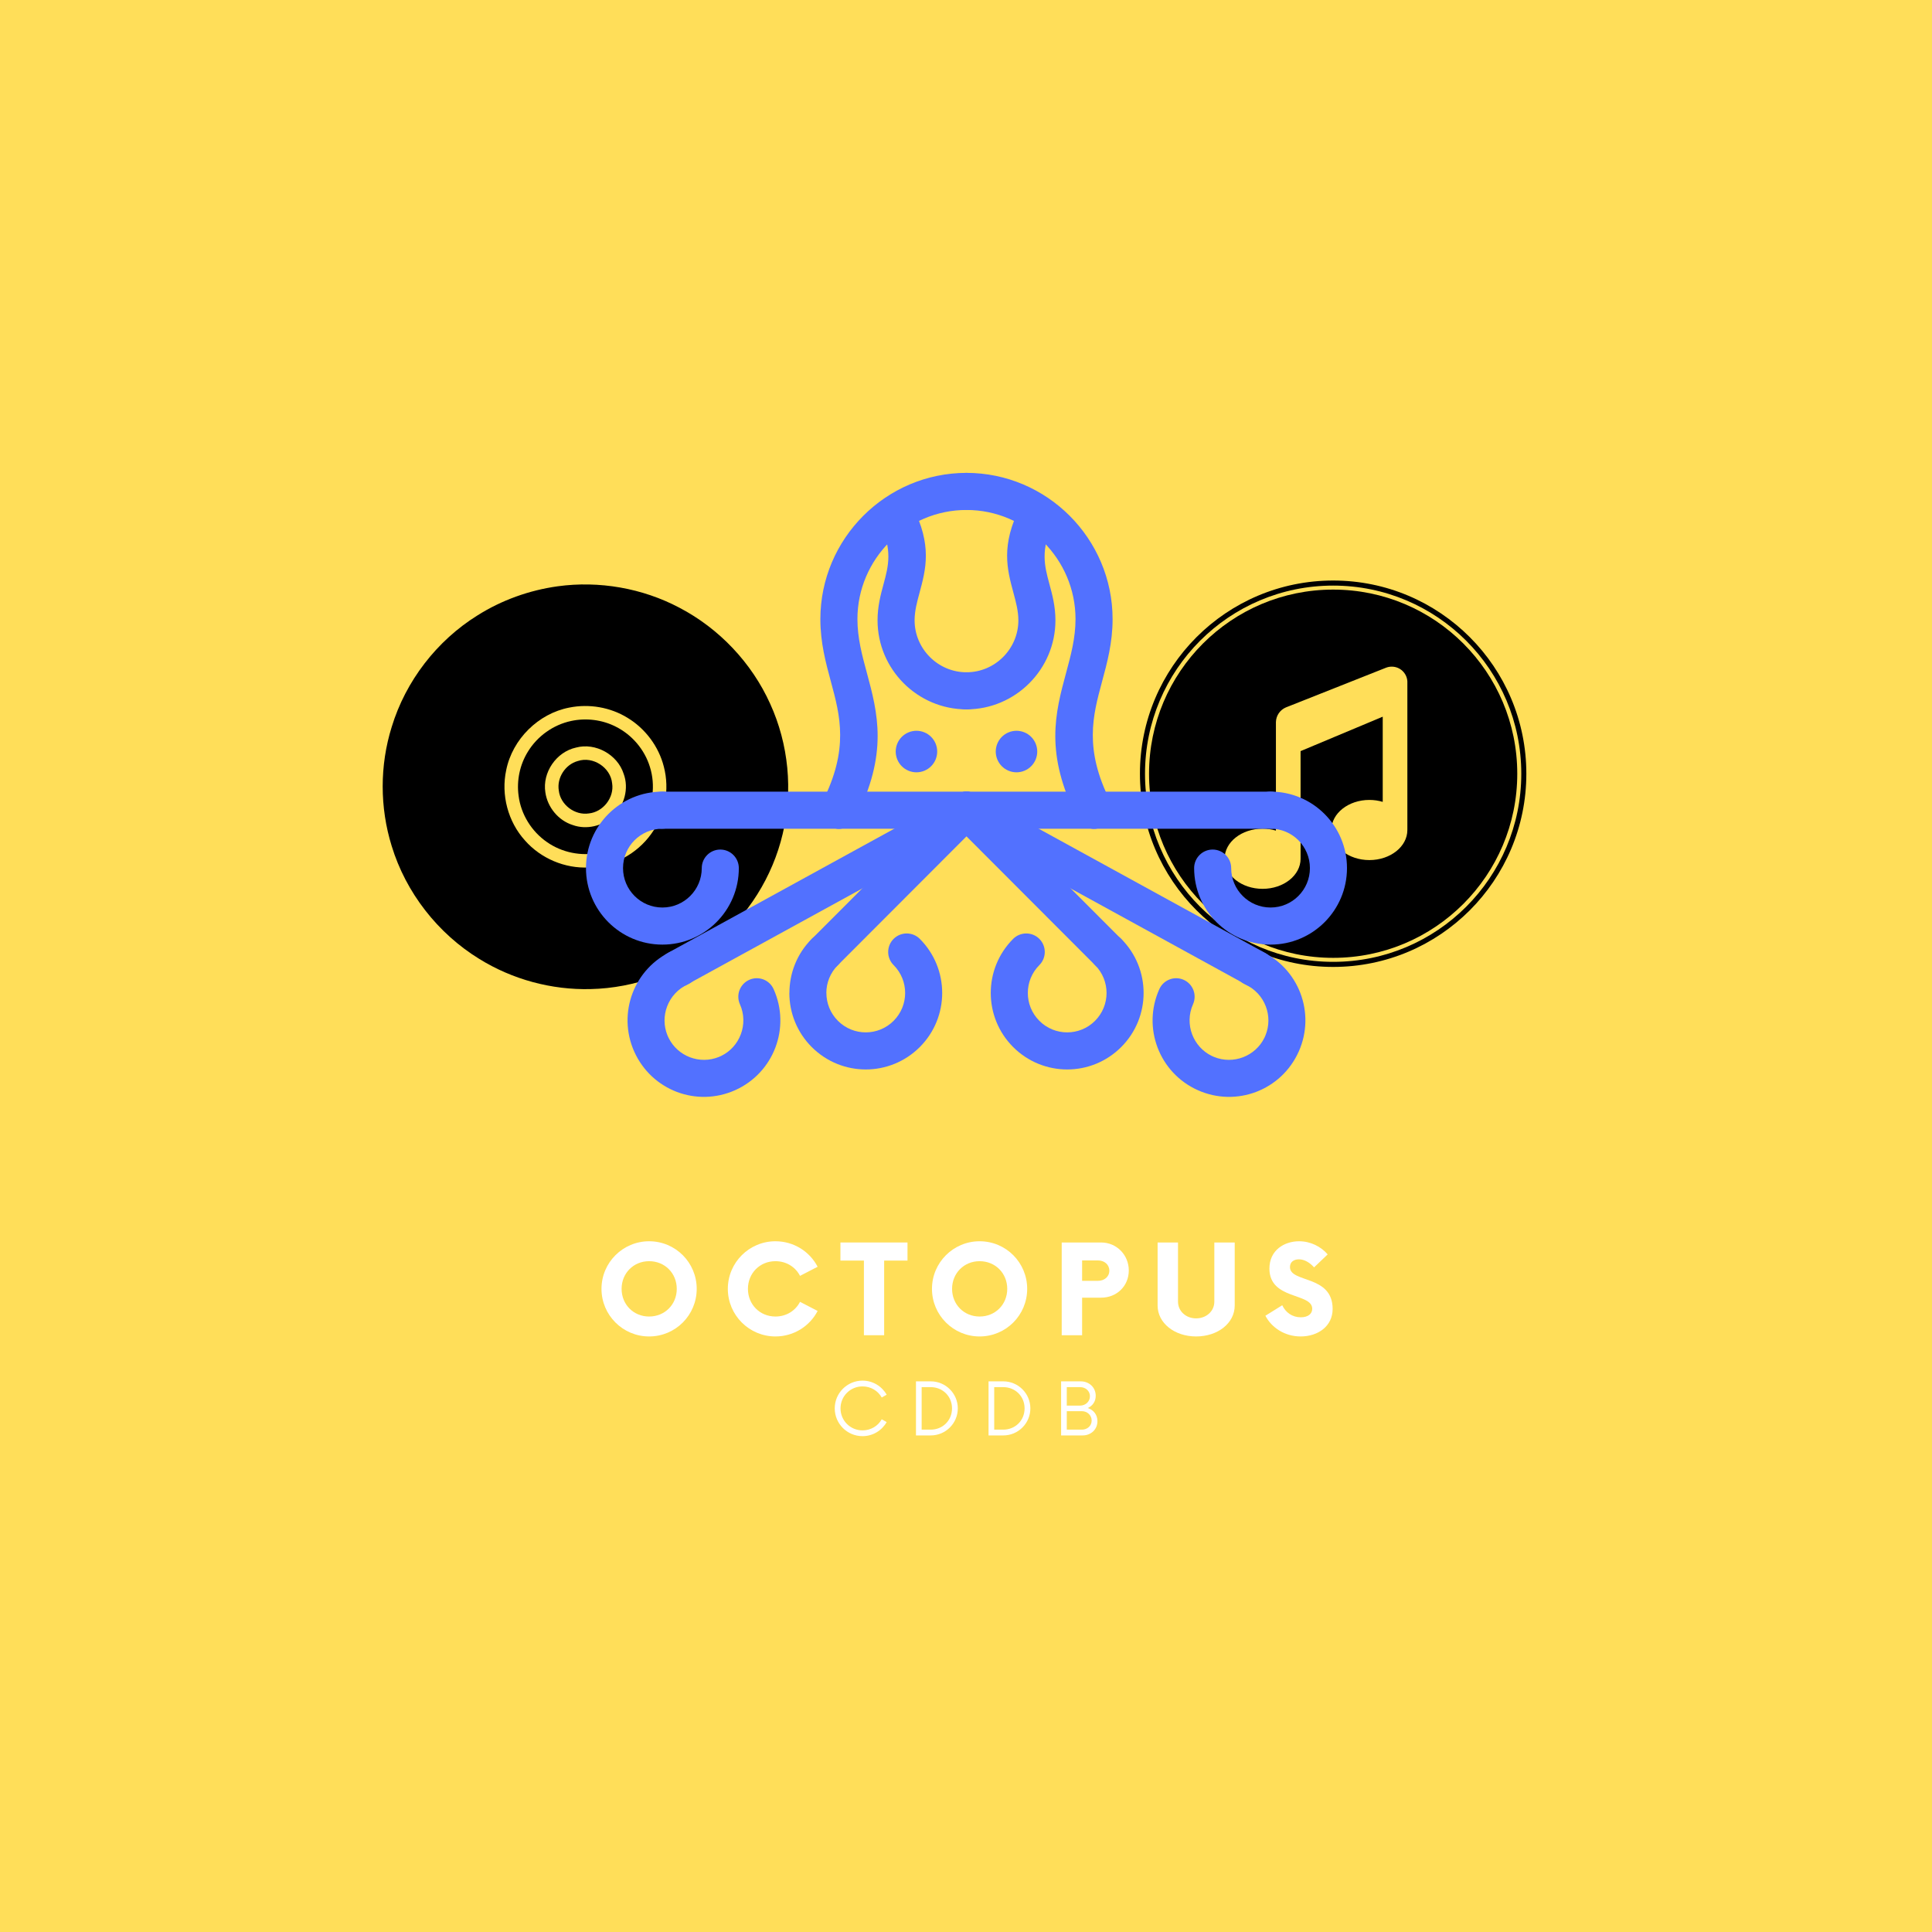 <svg xmlns="http://www.w3.org/2000/svg" width="500" zoomAndPan="magnify"
     viewBox="0 0 375 375" height="500" preserveAspectRatio="xMidYMid meet" version="1.0">
    <defs>
        <g/>
        <clipPath id="23987a9e74">
            <path d="M 221.262 112.68 L 296.262 112.68 L 296.262 187.68 L 221.262 187.68 Z M 221.262 112.68 "
            />
        </clipPath>
        <clipPath id="f68c03765e">
            <path d="M 159 91.785 L 192 91.785 L 192 161 L 159 161 Z M 159 91.785 "/>
        </clipPath>
        <clipPath id="7506fd5c34">
            <path d="M 113.719 153 L 144 153 L 144 184 L 113.719 184 Z M 113.719 153 "/>
        </clipPath>
        <clipPath id="3570f5131d">
            <path d="M 183 91.785 L 216 91.785 L 216 161 L 183 161 Z M 183 91.785 "/>
        </clipPath>
        <clipPath id="2df2bf1051">
            <path d="M 231 153 L 261.469 153 L 261.469 184 L 231 184 Z M 231 153 "/>
        </clipPath>
    </defs>
    <rect x="-37.5" width="450" fill="#ffffff" y="-37.5" height="450" fill-opacity="1"/>
    <rect x="-37.5" width="450" fill="#ffffff" y="-37.5" height="450" fill-opacity="1"/>
    <rect x="-37.5" width="450" fill="#ffde59" y="-37.5" height="450" fill-opacity="1"/>
    <path fill="#000000"
          d="M 119.527 141.047 C 116.879 139.695 113.77 139.316 110.867 139.938 C 107.402 140.672 104.301 142.883 102.465 145.898 C 100.895 148.426 100.254 151.508 100.66 154.457 C 101.109 158.059 103.191 161.406 106.184 163.461 C 109.082 165.484 112.816 166.238 116.273 165.512 C 119.762 164.812 122.906 162.613 124.766 159.586 C 126.746 156.434 127.266 152.414 126.148 148.863 C 125.125 145.5 122.668 142.617 119.527 141.047 Z M 118.996 158.418 C 116.965 160.344 113.844 161.098 111.188 160.145 C 108.383 159.273 106.262 156.688 105.855 153.801 C 105.238 149.934 107.984 145.938 111.809 145.102 C 115.602 144.086 119.867 146.473 121.051 150.195 C 122.109 153.02 121.195 156.387 118.996 158.418 Z M 118.996 158.418 "
          fill-opacity="1"/>
    <path fill="#000000"
          d="M 149.496 136.617 C 145.918 128.668 139.59 121.984 131.852 117.945 C 124.676 114.156 116.305 112.695 108.262 113.797 C 102.75 114.559 97.391 116.477 92.684 119.445 C 84.773 124.363 78.742 132.195 76.031 141.094 C 73.695 148.555 73.703 156.723 76.02 164.191 C 78.773 173.234 84.953 181.164 93.016 186.117 C 99.445 190.109 107.059 192.172 114.629 191.98 C 123.281 191.789 131.84 188.645 138.531 183.16 C 145.18 177.777 149.969 170.168 151.922 161.848 C 153.945 153.477 153.07 144.453 149.496 136.617 Z M 126.379 161.891 C 123.621 165.734 119.051 168.223 114.309 168.375 C 109.656 168.613 104.969 166.629 101.898 163.137 C 98.598 159.504 97.219 154.27 98.254 149.48 C 99.453 143.48 104.492 138.492 110.508 137.34 C 114.359 136.566 118.484 137.273 121.824 139.34 C 125.273 141.438 127.863 144.902 128.852 148.816 C 130.016 153.254 129.098 158.188 126.379 161.891 Z M 126.379 161.891 "
          fill-opacity="1"/>
    <path fill="#000000"
          d="M 112.137 147.719 C 109.715 148.387 108.047 150.977 108.465 153.457 C 108.773 156.195 111.566 158.309 114.297 157.887 C 117.07 157.602 119.246 154.812 118.816 152.055 C 118.523 148.969 115.094 146.723 112.137 147.719 Z M 112.137 147.719 "
          fill-opacity="1"/>
    <g clip-path="url(#23987a9e74)">
        <path fill="#000000"
              d="M 258.766 186.695 C 238.598 186.695 222.246 170.348 222.246 150.18 C 222.25 130.012 238.598 113.664 258.766 113.664 C 278.93 113.664 295.281 130.012 295.281 150.18 C 295.281 170.348 278.93 186.695 258.766 186.695 Z M 258.766 112.68 C 238.055 112.68 221.262 129.469 221.262 150.18 C 221.262 170.891 238.055 187.68 258.766 187.68 C 279.473 187.68 296.262 170.891 296.262 150.18 C 296.262 129.469 279.473 112.68 258.766 112.68 "
              fill-opacity="1"/>
    </g>
    <path fill="#000000"
          d="M 273.168 137.102 L 273.168 160.887 L 273.164 160.887 C 273.168 160.961 273.168 161.031 273.168 161.105 C 273.168 164.328 269.867 166.941 265.797 166.941 C 261.723 166.941 258.422 164.328 258.422 161.105 C 258.422 157.879 261.723 155.266 265.797 155.266 C 266.707 155.266 267.578 155.398 268.387 155.641 L 268.387 139.109 L 252.441 145.793 L 252.441 166.469 L 252.434 166.469 C 252.438 166.543 252.441 166.613 252.441 166.684 C 252.441 169.91 249.141 172.523 245.066 172.523 C 240.992 172.523 237.691 169.91 237.691 166.684 C 237.691 163.461 240.992 160.848 245.066 160.848 C 245.98 160.848 246.852 160.98 247.656 161.219 L 247.656 147.797 L 247.656 147.801 L 247.656 140.547 C 247.656 140.547 247.66 140.387 247.656 140.305 L 247.656 140.148 C 247.691 138.867 248.48 137.777 249.598 137.305 L 249.746 137.246 C 249.785 137.23 249.82 137.219 249.859 137.207 L 249.859 137.199 L 250.086 137.113 L 269.012 129.609 C 269.359 129.473 269.738 129.395 270.133 129.395 C 271.754 129.395 273.078 130.66 273.168 132.254 Z M 258.766 114.441 C 239.027 114.441 223.027 130.441 223.027 150.18 C 223.027 169.918 239.027 185.918 258.766 185.918 C 278.5 185.918 294.5 169.918 294.5 150.18 C 294.5 130.441 278.5 114.441 258.766 114.441 "
          fill-opacity="1"/>
    <path fill="#5271ff"
          d="M 181.91 145.875 C 181.91 146.141 181.883 146.402 181.832 146.66 C 181.781 146.922 181.703 147.172 181.605 147.418 C 181.504 147.66 181.379 147.895 181.23 148.113 C 181.086 148.332 180.918 148.539 180.73 148.723 C 180.543 148.91 180.34 149.078 180.121 149.227 C 179.902 149.371 179.668 149.496 179.426 149.598 C 179.18 149.699 178.93 149.777 178.668 149.828 C 178.41 149.879 178.148 149.906 177.883 149.906 C 177.617 149.906 177.355 149.879 177.098 149.828 C 176.84 149.777 176.586 149.699 176.34 149.598 C 176.098 149.496 175.867 149.371 175.645 149.227 C 175.426 149.078 175.223 148.91 175.035 148.723 C 174.848 148.539 174.68 148.332 174.535 148.113 C 174.387 147.895 174.262 147.66 174.164 147.418 C 174.062 147.172 173.984 146.922 173.934 146.66 C 173.883 146.402 173.855 146.141 173.855 145.875 C 173.855 145.609 173.883 145.348 173.934 145.09 C 173.984 144.828 174.062 144.578 174.164 144.332 C 174.262 144.086 174.387 143.855 174.535 143.637 C 174.68 143.414 174.848 143.211 175.035 143.023 C 175.223 142.836 175.426 142.672 175.645 142.523 C 175.867 142.375 176.098 142.25 176.34 142.152 C 176.586 142.051 176.84 141.973 177.098 141.922 C 177.355 141.871 177.617 141.844 177.883 141.844 C 178.148 141.844 178.41 141.871 178.668 141.922 C 178.93 141.973 179.18 142.051 179.426 142.152 C 179.668 142.25 179.902 142.375 180.121 142.523 C 180.34 142.672 180.543 142.836 180.73 143.023 C 180.918 143.211 181.086 143.414 181.23 143.637 C 181.379 143.855 181.504 144.086 181.605 144.332 C 181.703 144.578 181.781 144.828 181.832 145.09 C 181.883 145.348 181.91 145.609 181.91 145.875 Z M 181.91 145.875 "
          fill-opacity="1"/>
    <path fill="#5271ff"
          d="M 201.328 145.875 C 201.328 146.141 201.305 146.402 201.25 146.66 C 201.199 146.922 201.125 147.172 201.023 147.418 C 200.922 147.66 200.797 147.895 200.648 148.113 C 200.504 148.332 200.336 148.539 200.148 148.723 C 199.961 148.91 199.758 149.078 199.539 149.227 C 199.32 149.371 199.086 149.496 198.844 149.598 C 198.598 149.699 198.348 149.777 198.086 149.828 C 197.828 149.879 197.566 149.906 197.301 149.906 C 197.039 149.906 196.773 149.879 196.516 149.828 C 196.258 149.777 196.004 149.699 195.762 149.598 C 195.516 149.496 195.285 149.371 195.062 149.227 C 194.844 149.078 194.641 148.91 194.453 148.723 C 194.266 148.539 194.102 148.332 193.953 148.113 C 193.805 147.895 193.684 147.66 193.582 147.418 C 193.48 147.172 193.402 146.922 193.352 146.66 C 193.301 146.402 193.273 146.141 193.273 145.875 C 193.273 145.609 193.301 145.348 193.352 145.09 C 193.402 144.828 193.48 144.578 193.582 144.332 C 193.684 144.086 193.805 143.855 193.953 143.637 C 194.102 143.414 194.266 143.211 194.453 143.023 C 194.641 142.836 194.844 142.672 195.062 142.523 C 195.285 142.375 195.516 142.25 195.762 142.152 C 196.004 142.051 196.258 141.973 196.516 141.922 C 196.773 141.871 197.039 141.844 197.301 141.844 C 197.566 141.844 197.828 141.871 198.086 141.922 C 198.348 141.973 198.598 142.051 198.844 142.152 C 199.086 142.25 199.32 142.375 199.539 142.523 C 199.758 142.672 199.961 142.836 200.148 143.023 C 200.336 143.211 200.504 143.414 200.648 143.637 C 200.797 143.855 200.922 144.086 201.023 144.332 C 201.125 144.578 201.199 144.828 201.25 145.09 C 201.305 145.348 201.328 145.609 201.328 145.875 Z M 201.328 145.875 "
          fill-opacity="1"/>
    <g clip-path="url(#f68c03765e)">
        <path fill="#5271ff"
              d="M 187.594 91.785 C 189.578 91.785 191.188 93.395 191.188 95.383 C 191.188 97.371 189.578 98.984 187.594 98.984 C 181.773 98.984 176.484 101.367 172.645 105.207 C 168.809 109.051 166.426 114.344 166.426 120.168 C 166.426 123.828 167.332 127.184 168.242 130.539 C 170.359 138.383 172.48 146.223 166.031 158.895 C 165.133 160.664 162.969 161.371 161.199 160.469 C 159.43 159.566 158.727 157.402 159.625 155.633 C 164.824 145.422 163.062 138.906 161.301 132.395 C 160.266 128.57 159.234 124.75 159.234 120.168 C 159.234 112.359 162.422 105.262 167.562 100.117 C 172.699 94.977 179.789 91.785 187.594 91.785 Z M 187.594 91.785 "
              fill-opacity="1"/>
    </g>
    <path fill="#5271ff"
          d="M 128.57 160.863 C 126.586 160.863 124.973 159.25 124.973 157.262 C 124.973 155.273 126.586 153.664 128.57 153.664 L 162.828 153.664 C 164.816 153.664 166.426 155.273 166.426 157.262 C 166.426 159.25 164.816 160.863 162.828 160.863 Z M 128.57 160.863 "
          fill-opacity="1"/>
    <g clip-path="url(#7506fd5c34)">
        <path fill="#5271ff"
              d="M 136.211 168.5 C 136.211 166.512 137.824 164.898 139.809 164.898 C 141.793 164.898 143.406 166.512 143.406 168.5 C 143.406 172.598 141.746 176.309 139.059 178.996 C 136.375 181.684 132.668 183.348 128.57 183.348 C 124.477 183.348 120.766 181.684 118.082 178.996 C 115.398 176.309 113.738 172.598 113.738 168.5 C 113.738 164.398 115.398 160.688 118.082 158 C 120.766 155.312 124.477 153.652 128.57 153.652 C 130.559 153.652 132.168 155.262 132.168 157.25 C 132.168 159.238 130.559 160.852 128.57 160.852 C 126.461 160.852 124.551 161.707 123.168 163.09 C 121.785 164.473 120.93 166.387 120.93 168.5 C 120.93 170.609 121.785 172.523 123.168 173.906 C 124.551 175.293 126.461 176.148 128.57 176.148 C 130.68 176.148 132.594 175.293 133.973 173.906 C 135.355 172.523 136.211 170.613 136.211 168.5 Z M 136.211 168.5 "
              fill-opacity="1"/>
    </g>
    <path fill="#5271ff"
          d="M 133.121 191.238 C 131.383 192.195 129.199 191.559 128.246 189.82 C 127.289 188.078 127.926 185.895 129.664 184.941 L 185.863 154.113 C 187.602 153.16 189.785 153.793 190.738 155.535 C 191.695 157.273 191.059 159.457 189.32 160.414 Z M 133.121 191.238 "
          fill-opacity="1"/>
    <path fill="#5271ff"
          d="M 143.617 194.922 C 142.812 193.113 143.621 190.992 145.43 190.184 C 147.238 189.375 149.359 190.188 150.164 192 C 151.84 195.738 151.844 199.801 150.496 203.344 C 149.148 206.887 146.441 209.922 142.695 211.602 L 142.688 211.605 C 138.949 213.277 134.895 213.281 131.359 211.934 C 127.82 210.582 124.789 207.875 123.109 204.125 L 123.105 204.117 C 121.434 200.379 121.43 196.32 122.777 192.777 C 124.125 189.234 126.832 186.203 130.578 184.523 C 132.387 183.715 134.508 184.527 135.312 186.336 C 136.121 188.145 135.309 190.266 133.5 191.074 C 131.582 191.934 130.191 193.5 129.492 195.336 C 128.82 197.102 128.793 199.109 129.559 200.973 C 129.637 201.117 129.703 201.27 129.762 201.422 C 130.641 203.227 132.152 204.539 133.914 205.211 C 135.68 205.883 137.684 205.91 139.547 205.148 C 139.691 205.07 139.84 205 139.996 204.945 C 141.801 204.066 143.109 202.551 143.781 200.785 C 144.48 198.949 144.48 196.848 143.617 194.922 Z M 143.617 194.922 "
          fill-opacity="1"/>
    <path fill="#5271ff"
          d="M 162.648 187.32 C 161.254 188.727 158.98 188.73 157.578 187.336 C 156.172 185.938 156.168 183.664 157.562 182.258 L 185.051 154.734 C 186.445 153.328 188.719 153.32 190.121 154.719 C 191.527 156.117 191.531 158.391 190.137 159.793 Z M 162.648 187.32 "
          fill-opacity="1"/>
    <path fill="#5271ff"
          d="M 173.449 187.324 C 172.043 185.922 172.043 183.641 173.449 182.234 C 174.852 180.832 177.129 180.832 178.535 182.234 C 181.43 185.137 182.879 188.934 182.879 192.734 C 182.879 196.531 181.43 200.332 178.535 203.23 C 175.637 206.129 171.84 207.582 168.043 207.582 C 164.25 207.582 160.453 206.129 157.555 203.23 C 154.66 200.332 153.211 196.531 153.211 192.734 L 153.223 192.734 C 153.227 188.926 154.668 185.125 157.555 182.238 C 158.961 180.832 161.238 180.832 162.641 182.234 C 164.047 183.641 164.047 185.922 162.641 187.324 C 161.141 188.828 160.391 190.785 160.391 192.734 L 160.402 192.734 C 160.402 194.691 161.148 196.648 162.641 198.141 C 164.133 199.637 166.09 200.383 168.043 200.383 C 170 200.383 171.957 199.637 173.449 198.141 C 174.941 196.648 175.688 194.691 175.688 192.734 C 175.688 190.777 174.941 188.82 173.449 187.324 Z M 173.449 187.324 "
          fill-opacity="1"/>
    <path fill="#5271ff"
          d="M 162.828 160.863 C 160.844 160.863 159.234 159.25 159.234 157.266 C 159.234 155.277 160.844 153.664 162.828 153.664 L 212.355 153.664 C 214.34 153.664 215.949 155.277 215.949 157.266 C 215.949 159.25 214.34 160.863 212.355 160.863 Z M 162.828 160.863 "
          fill-opacity="1"/>
    <g clip-path="url(#3570f5131d)">
        <path fill="#5271ff"
              d="M 187.594 98.984 C 185.605 98.984 183.996 97.371 183.996 95.383 C 183.996 93.395 185.605 91.785 187.594 91.785 C 195.395 91.785 202.488 94.977 207.625 100.117 C 212.762 105.262 215.953 112.359 215.953 120.168 C 215.953 124.75 214.918 128.57 213.883 132.395 C 212.125 138.906 210.363 145.422 215.559 155.633 C 216.457 157.402 215.754 159.566 213.984 160.469 C 212.215 161.371 210.051 160.664 209.152 158.895 C 202.703 146.223 204.824 138.383 206.945 130.539 C 207.852 127.184 208.758 123.828 208.758 120.168 C 208.758 114.344 206.379 109.051 202.539 105.207 C 198.703 101.367 193.41 98.984 187.594 98.984 Z M 187.594 98.984 "
              fill-opacity="1"/>
    </g>
    <path fill="#5271ff"
          d="M 246.613 153.664 C 248.598 153.664 250.211 155.273 250.211 157.262 C 250.211 159.25 248.598 160.863 246.613 160.863 L 212.355 160.863 C 210.367 160.863 208.758 159.25 208.758 157.262 C 208.758 155.273 210.367 153.664 212.355 153.664 Z M 246.613 153.664 "
          fill-opacity="1"/>
    <g clip-path="url(#2df2bf1051)">
        <path fill="#5271ff"
              d="M 231.781 168.5 C 231.781 166.512 233.391 164.898 235.375 164.898 C 237.363 164.898 238.973 166.512 238.973 168.5 C 238.973 170.613 239.828 172.523 241.211 173.906 C 242.594 175.293 244.504 176.148 246.613 176.148 C 248.723 176.148 250.637 175.293 252.016 173.906 C 253.398 172.523 254.254 170.613 254.254 168.5 C 254.254 166.387 253.398 164.473 252.016 163.09 C 250.637 161.707 248.723 160.852 246.613 160.852 C 244.629 160.852 243.016 159.238 243.016 157.25 C 243.016 155.262 244.629 153.652 246.613 153.652 C 250.711 153.652 254.418 155.312 257.102 158 C 259.785 160.688 261.449 164.398 261.449 168.5 C 261.449 172.598 259.785 176.309 257.102 178.996 C 254.418 181.684 250.711 183.348 246.613 183.348 C 242.52 183.348 238.809 181.684 236.125 178.996 C 233.441 176.309 231.781 172.598 231.781 168.5 Z M 231.781 168.5 "
              fill-opacity="1"/>
    </g>
    <path fill="#5271ff"
          d="M 245.52 184.941 C 247.258 185.895 247.895 188.078 246.941 189.82 C 245.984 191.559 243.805 192.195 242.066 191.238 L 185.863 160.414 C 184.125 159.457 183.492 157.273 184.445 155.535 C 185.398 153.793 187.582 153.16 189.32 154.113 Z M 245.52 184.941 "
          fill-opacity="1"/>
    <path fill="#5271ff"
          d="M 225.02 192 C 225.828 190.188 227.945 189.375 229.754 190.184 C 231.562 190.992 232.371 193.113 231.566 194.922 C 230.703 196.848 230.703 198.949 231.402 200.785 C 232.074 202.551 233.387 204.066 235.188 204.945 C 235.344 205 235.496 205.07 235.641 205.148 C 237.5 205.91 239.508 205.883 241.27 205.211 C 243.031 204.539 244.547 203.227 245.426 201.422 C 245.48 201.27 245.547 201.117 245.625 200.973 C 246.391 199.109 246.363 197.102 245.691 195.336 C 244.992 193.5 243.602 191.938 241.684 191.074 C 239.875 190.27 239.066 188.145 239.871 186.336 C 240.68 184.527 242.797 183.715 244.605 184.523 C 248.352 186.203 251.059 189.234 252.406 192.777 C 253.754 196.32 253.75 200.383 252.078 204.121 L 252.074 204.125 C 250.395 207.875 247.367 210.582 243.824 211.934 C 240.289 213.281 236.234 213.277 232.5 211.605 L 232.488 211.602 C 228.742 209.922 226.035 206.887 224.688 203.344 C 223.34 199.801 223.344 195.738 225.02 192 Z M 225.02 192 "
          fill-opacity="1"/>
    <path fill="#5271ff"
          d="M 217.621 182.258 C 219.016 183.664 219.012 185.938 217.605 187.336 C 216.203 188.73 213.93 188.727 212.535 187.32 L 185.051 159.793 C 183.652 158.391 183.66 156.117 185.062 154.719 C 186.469 153.32 188.738 153.328 190.137 154.734 Z M 217.621 182.258 "
          fill-opacity="1"/>
    <path fill="#5271ff"
          d="M 196.652 182.234 C 198.055 180.832 200.332 180.832 201.738 182.234 C 203.141 183.641 203.141 185.922 201.738 187.324 C 200.246 188.82 199.5 190.777 199.5 192.734 C 199.5 194.691 200.246 196.648 201.738 198.141 C 203.227 199.637 205.184 200.383 207.141 200.383 C 209.098 200.383 211.051 199.637 212.543 198.141 C 214.035 196.648 214.781 194.691 214.781 192.734 C 214.781 190.777 214.035 188.82 212.543 187.324 C 211.141 185.922 211.141 183.641 212.543 182.234 C 213.949 180.832 216.227 180.832 217.629 182.234 C 220.527 185.137 221.973 188.934 221.973 192.734 C 221.973 196.531 220.527 200.332 217.629 203.23 C 214.73 206.129 210.938 207.582 207.141 207.582 C 203.344 207.582 199.547 206.129 196.652 203.23 C 193.754 200.332 192.305 196.531 192.305 192.734 C 192.305 188.934 193.754 185.137 196.652 182.234 Z M 196.652 182.234 "
          fill-opacity="1"/>
    <path fill="#5271ff"
          d="M 187.594 130.488 C 189.582 130.488 191.191 132.098 191.191 134.086 C 191.191 136.074 189.582 137.688 187.594 137.688 C 182.844 137.688 178.527 135.742 175.398 132.613 C 172.273 129.484 170.332 125.164 170.332 120.41 C 170.332 117.676 170.93 115.461 171.531 113.246 C 172.422 109.949 173.312 106.652 170.727 101.566 C 169.824 99.797 170.531 97.633 172.301 96.73 C 174.066 95.832 176.23 96.535 177.133 98.305 C 180.969 105.848 179.719 110.477 178.469 115.102 C 177.996 116.848 177.523 118.594 177.523 120.41 C 177.523 123.176 178.66 125.695 180.484 127.523 C 182.312 129.352 184.828 130.488 187.594 130.488 Z M 187.594 130.488 "
          fill-opacity="1"/>
    <path fill="#5271ff"
          d="M 187.594 137.688 C 185.609 137.688 183.996 136.074 183.996 134.086 C 183.996 132.098 185.609 130.488 187.594 130.488 C 190.359 130.488 192.879 129.352 194.703 127.523 C 196.531 125.695 197.664 123.176 197.664 120.41 C 197.664 118.594 197.191 116.848 196.719 115.102 C 195.469 110.477 194.219 105.848 198.059 98.305 C 198.957 96.535 201.121 95.832 202.891 96.73 C 204.66 97.633 205.363 99.797 204.465 101.566 C 201.875 106.652 202.77 109.949 203.66 113.246 C 204.258 115.461 204.859 117.676 204.859 120.41 C 204.859 125.164 202.918 129.484 199.789 132.613 C 196.664 135.742 192.344 137.688 187.594 137.688 Z M 187.594 137.688 "
          fill-opacity="1"/>
    <g fill="#ffffff" fill-opacity="1">
        <g transform="translate(115.64, 259.166)">
            <g>
                <path d="M 10.352 0.238 C 15.48 0.238 19.59 -3.898 19.59 -9 C 19.59 -14.102 15.48 -18.238 10.352 -18.238 C 5.25 -18.238 1.109 -14.102 1.109 -9 C 1.109 -3.898 5.25 0.238 10.352 0.238 Z M 10.352 -3.629 C 7.32 -3.629 5.012 -5.969 5.012 -9 C 5.012 -12.031 7.32 -14.371 10.352 -14.371 C 13.41 -14.371 15.719 -12.031 15.719 -9 C 15.719 -5.969 13.41 -3.629 10.352 -3.629 Z M 10.352 -3.629 "/>
            </g>
        </g>
    </g>
    <g fill="#ffffff" fill-opacity="1">
        <g transform="translate(140.162, 259.166)">
            <g>
                <path d="M 10.352 0.238 C 13.922 0.238 17.012 -1.77 18.539 -4.711 L 15.121 -6.48 C 14.25 -4.77 12.48 -3.629 10.352 -3.629 C 7.32 -3.629 5.012 -5.969 5.012 -9 C 5.012 -12.031 7.32 -14.371 10.352 -14.371 C 12.48 -14.371 14.25 -13.23 15.121 -11.52 L 18.539 -13.289 C 17.012 -16.23 13.922 -18.238 10.352 -18.238 C 5.25 -18.238 1.109 -14.102 1.109 -9 C 1.109 -3.898 5.25 0.238 10.352 0.238 Z M 10.352 0.238 "/>
            </g>
        </g>
    </g>
    <g fill="#ffffff" fill-opacity="1">
        <g transform="translate(163.274, 259.166)">
            <g>
                <path d="M 12.871 -18 L -0.148 -18 L -0.148 -14.488 L 4.41 -14.488 L 4.41 0 L 8.34 0 L 8.34 -14.488 L 12.871 -14.488 Z M 12.871 -18 "/>
            </g>
        </g>
    </g>
    <g fill="#ffffff" fill-opacity="1">
        <g transform="translate(179.786, 259.166)">
            <g>
                <path d="M 10.352 0.238 C 15.48 0.238 19.59 -3.898 19.59 -9 C 19.59 -14.102 15.48 -18.238 10.352 -18.238 C 5.25 -18.238 1.109 -14.102 1.109 -9 C 1.109 -3.898 5.25 0.238 10.352 0.238 Z M 10.352 -3.629 C 7.32 -3.629 5.012 -5.969 5.012 -9 C 5.012 -12.031 7.32 -14.371 10.352 -14.371 C 13.41 -14.371 15.719 -12.031 15.719 -9 C 15.719 -5.969 13.41 -3.629 10.352 -3.629 Z M 10.352 -3.629 "/>
            </g>
        </g>
    </g>
    <g fill="#ffffff" fill-opacity="1">
        <g transform="translate(204.308, 259.166)">
            <g>
                <path d="M 9.422 -18 L 1.77 -18 L 1.77 0 L 5.73 0 L 5.73 -7.289 L 9.422 -7.289 C 12.449 -7.289 14.789 -9.539 14.789 -12.57 C 14.789 -15.57 12.449 -18 9.422 -18 Z M 8.789 -10.559 L 5.73 -10.559 L 5.73 -14.52 L 8.789 -14.52 C 10.051 -14.52 11.012 -13.711 11.012 -12.539 C 11.012 -11.34 10.051 -10.559 8.789 -10.559 Z M 8.789 -10.559 "/>
            </g>
        </g>
    </g>
    <g fill="#ffffff" fill-opacity="1">
        <g transform="translate(223.01, 259.166)">
            <g>
                <path d="M 9.148 0.238 C 13.41 0.238 16.648 -2.371 16.648 -5.762 L 16.648 -18 L 12.691 -18 L 12.691 -6.512 C 12.691 -4.68 11.16 -3.27 9.148 -3.27 C 7.172 -3.27 5.641 -4.68 5.641 -6.512 L 5.641 -18 L 1.68 -18 L 1.68 -5.762 C 1.68 -2.371 4.949 0.238 9.148 0.238 Z M 9.148 0.238 "/>
            </g>
        </g>
    </g>
    <g fill="#ffffff" fill-opacity="1">
        <g transform="translate(245.132, 259.166)">
            <g>
                <path d="M 7.32 0.238 C 10.68 0.238 13.531 -1.738 13.531 -5.102 C 13.531 -11.762 5.25 -10.109 5.25 -13.23 C 5.25 -14.25 6.031 -14.73 6.988 -14.73 C 8.012 -14.73 9.031 -14.16 9.93 -13.172 L 12.57 -15.691 C 11.25 -17.219 9.238 -18.238 7.02 -18.238 C 4.172 -18.238 1.262 -16.531 1.262 -12.93 C 1.262 -6.809 9.57 -8.281 9.57 -5.129 C 9.57 -4.141 8.73 -3.48 7.352 -3.48 C 5.699 -3.48 4.41 -4.41 3.75 -5.82 L 0.48 -3.781 C 1.648 -1.531 4.172 0.238 7.32 0.238 Z M 7.32 0.238 "/>
            </g>
        </g>
    </g>
    <g fill="#ffffff" fill-opacity="1">
        <g transform="translate(161.168, 278.616)">
            <g>
                <path d="M 6.246 0.141 C 8.258 0.141 10.008 -0.961 10.934 -2.59 L 9.973 -3.133 C 9.254 -1.836 7.855 -0.98 6.246 -0.98 C 3.883 -0.98 1.977 -2.867 1.977 -5.25 C 1.977 -7.629 3.883 -9.516 6.246 -9.516 C 7.855 -9.516 9.254 -8.66 9.973 -7.363 L 10.934 -7.906 C 10.008 -9.535 8.258 -10.637 6.246 -10.637 C 3.27 -10.637 0.855 -8.223 0.855 -5.25 C 0.855 -2.273 3.27 0.141 6.246 0.141 Z M 6.246 0.141 "/>
            </g>
        </g>
    </g>
    <g fill="#ffffff" fill-opacity="1">
        <g transform="translate(176.513, 278.616)">
            <g>
                <path d="M 1.277 0 L 4.145 0 C 7.031 0 9.395 -2.344 9.395 -5.25 C 9.395 -8.152 7.031 -10.496 4.145 -10.496 L 1.277 -10.496 Z M 2.379 -1.121 L 2.379 -9.375 L 4.129 -9.375 C 6.457 -9.375 8.273 -7.609 8.273 -5.25 C 8.273 -2.887 6.457 -1.121 4.129 -1.121 Z M 2.379 -1.121 "/>
            </g>
        </g>
    </g>
    <g fill="#ffffff" fill-opacity="1">
        <g transform="translate(190.598, 278.616)">
            <g>
                <path d="M 1.277 0 L 4.145 0 C 7.031 0 9.395 -2.344 9.395 -5.25 C 9.395 -8.152 7.031 -10.496 4.145 -10.496 L 1.277 -10.496 Z M 2.379 -1.121 L 2.379 -9.375 L 4.129 -9.375 C 6.457 -9.375 8.273 -7.609 8.273 -5.25 C 8.273 -2.887 6.457 -1.121 4.129 -1.121 Z M 2.379 -1.121 "/>
            </g>
        </g>
    </g>
    <g fill="#ffffff" fill-opacity="1">
        <g transform="translate(204.683, 278.616)">
            <g>
                <path d="M 6.457 -5.316 C 7.383 -5.738 7.996 -6.578 7.996 -7.695 C 7.996 -9.34 6.699 -10.496 5.09 -10.496 L 1.277 -10.496 L 1.277 0 L 5.457 0 C 7.051 0 8.328 -1.137 8.328 -2.766 C 8.328 -4.043 7.559 -4.949 6.457 -5.316 Z M 6.875 -7.609 C 6.875 -6.578 6.02 -5.789 4.969 -5.789 L 2.379 -5.789 L 2.379 -9.375 L 4.969 -9.375 C 6.02 -9.375 6.875 -8.641 6.875 -7.609 Z M 5.316 -1.121 L 2.379 -1.121 L 2.379 -4.707 L 5.316 -4.707 C 6.352 -4.707 7.207 -3.918 7.207 -2.887 C 7.207 -1.855 6.352 -1.121 5.316 -1.121 Z M 5.316 -1.121 "/>
            </g>
        </g>
    </g>
</svg>